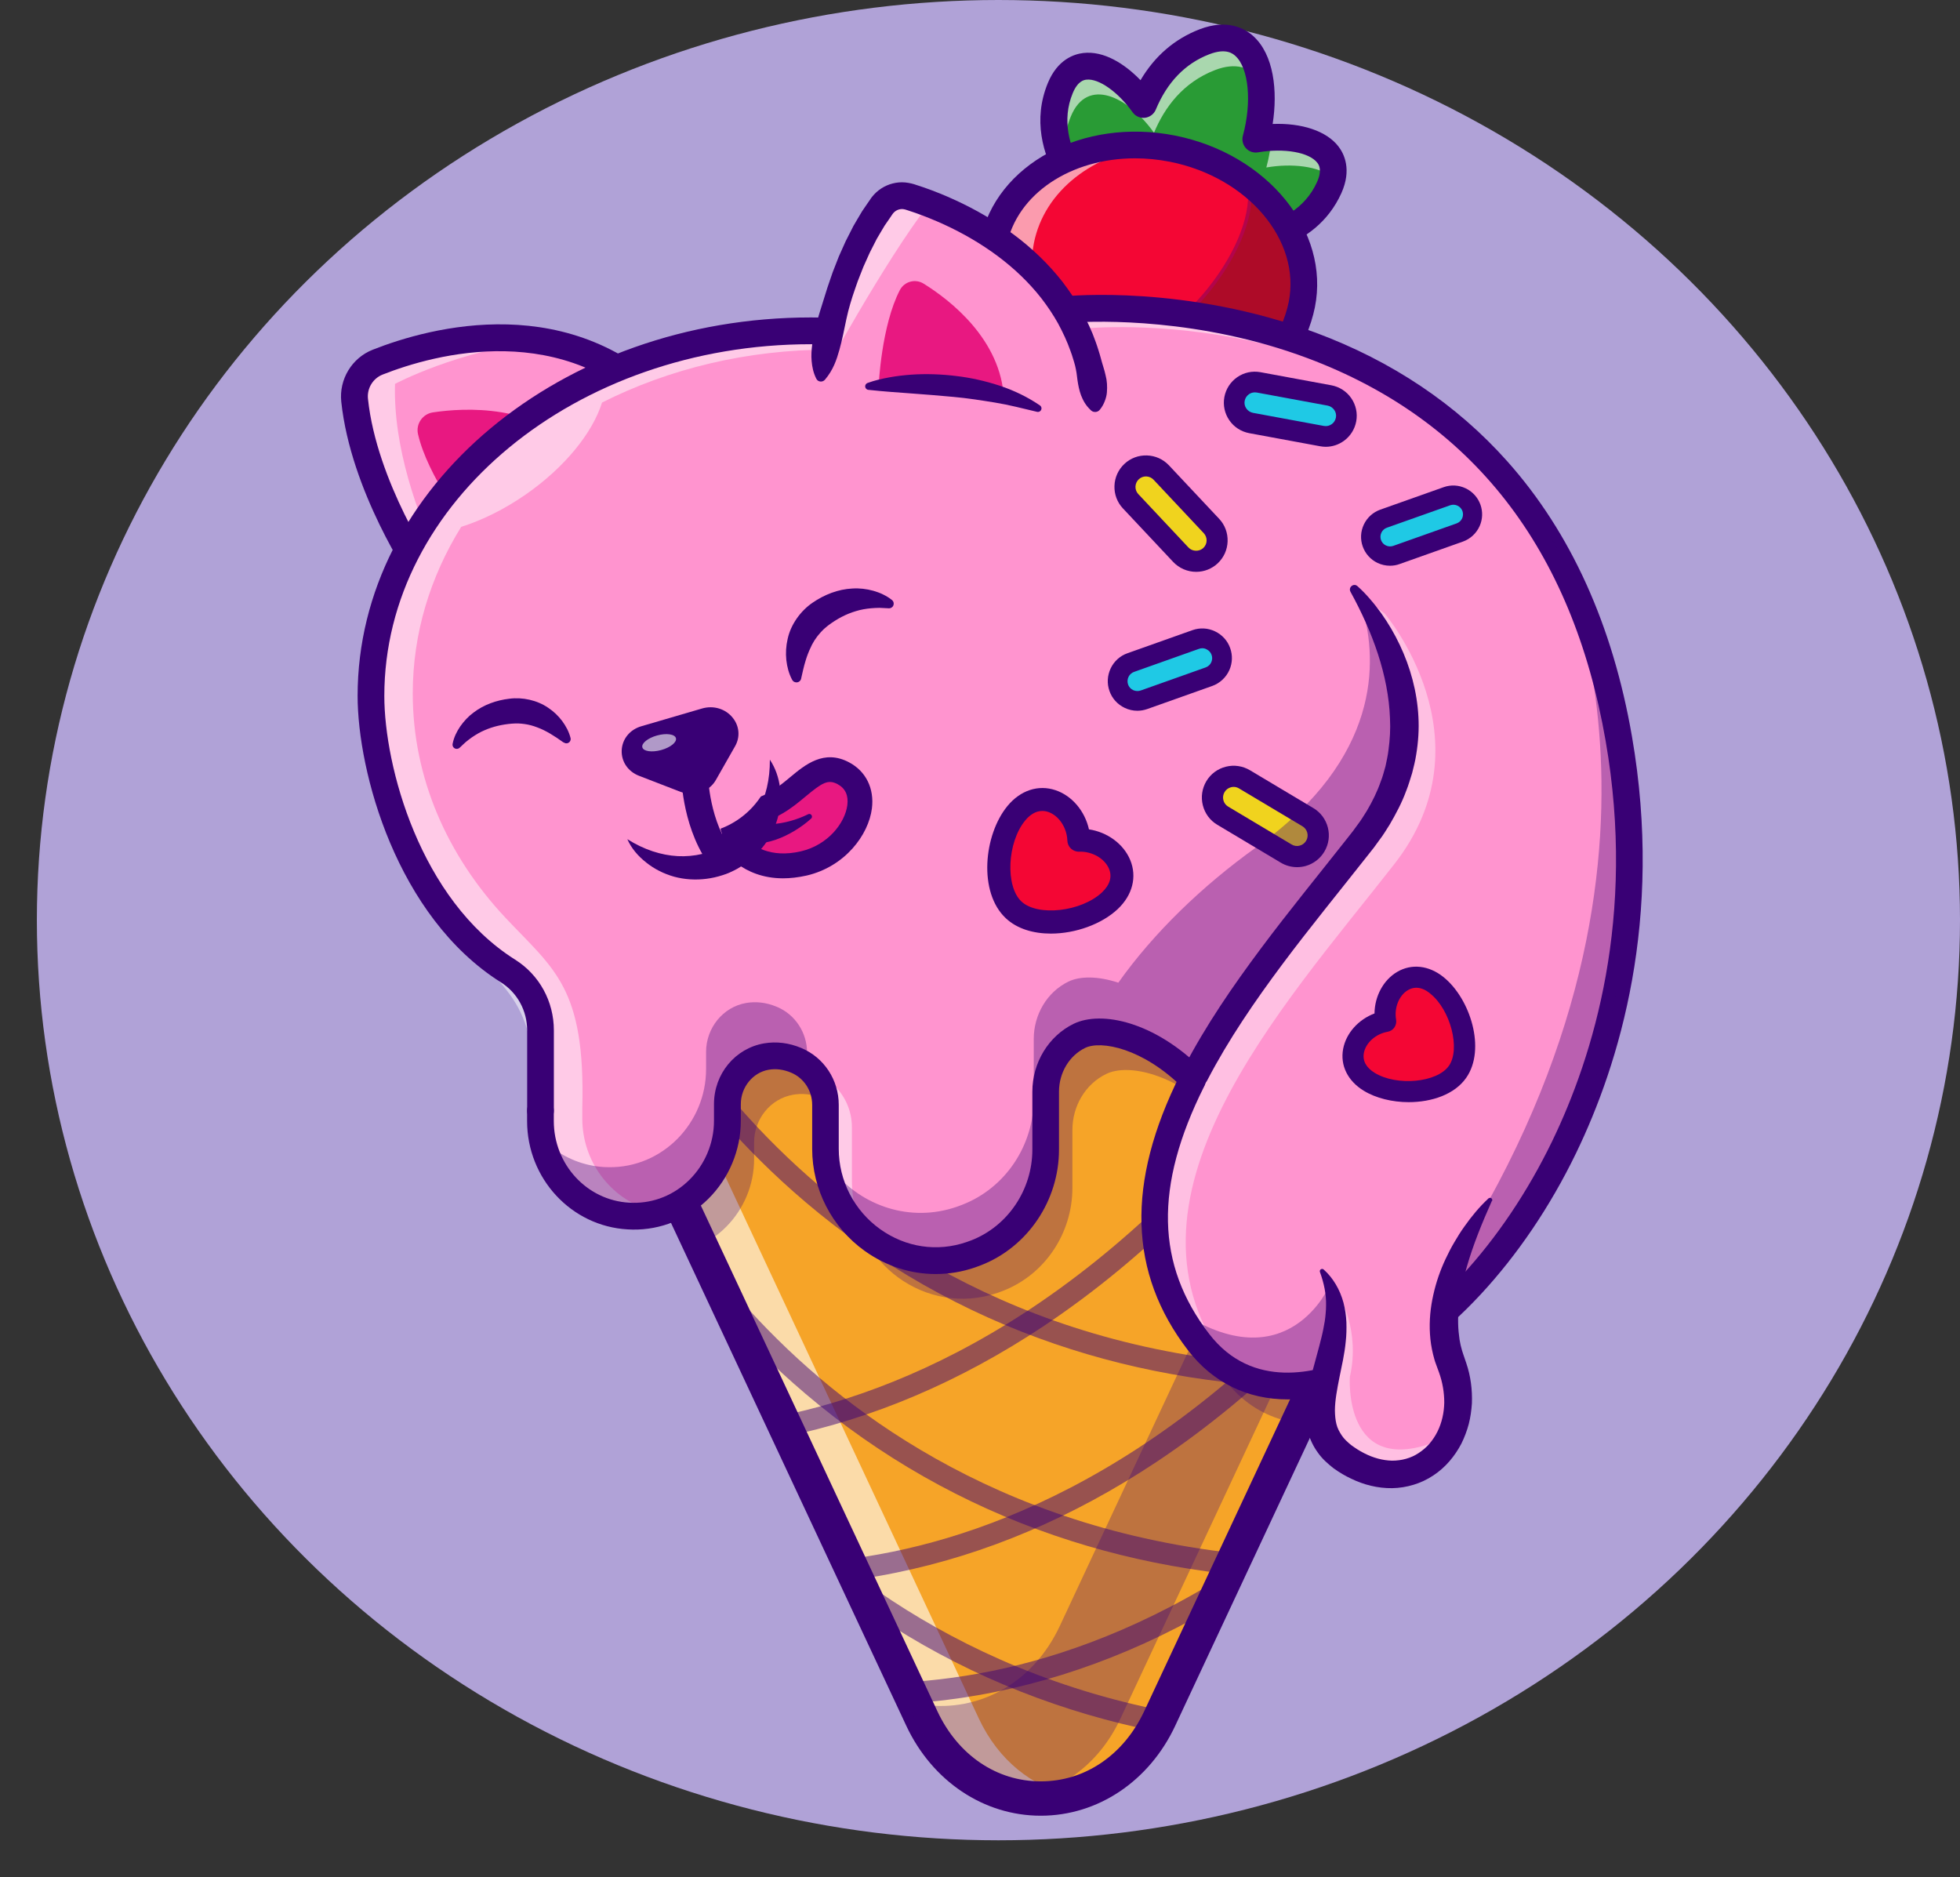 <svg width="638" height="611" viewBox="0 0 638 611" fill="none" xmlns="http://www.w3.org/2000/svg">
<rect x="0" y="0" width="638" height="611" fill="#333333" stroke="none"/>
<ellipse cx="325" cy="299.5" rx="313" ry="299.5" fill="#B0A2D7"/>
<g clip-path="url(#clip0_244_5934)">
<path d="M338.787 324.812L173.24 288.244L300.055 559.319C316.317 594.092 361.256 594.092 377.519 559.319L504.334 288.244L338.787 324.812Z" fill="#F6A428"/>
<path d="M338.787 585.983C321.94 585.983 307.256 576.1 299.535 559.578L172.223 287.444L338.787 324.229L505.35 287.444L504.853 288.503L378.038 559.578C370.296 576.122 355.633 585.983 338.787 585.983ZM174.256 289.066L300.573 559.081C308.121 575.192 322.394 584.837 338.787 584.837C355.179 584.837 369.452 575.213 377 559.081L503.317 289.066L338.787 325.418L338.657 325.396L174.256 289.066Z" fill="#390075"/>
<path d="M357.342 324.812L502.192 292.828L504.333 288.244L348.064 322.78L357.342 324.812Z" fill="white"/>
<g opacity="0.6">
<path d="M318.609 559.34L193.935 292.829L173.239 288.266L300.054 559.34C309.851 580.274 330.006 588.578 348.064 584.318C336.105 581.485 325.097 573.181 318.609 559.34Z" fill="white"/>
</g>
<mask id="mask0_244_5934" style="mask-type:luminance" maskUnits="userSpaceOnUse" x="173" y="288" width="332" height="298">
<path d="M338.786 324.812L173.239 288.244L300.054 559.319C316.317 594.092 361.256 594.092 377.518 559.319L504.333 288.244L338.786 324.812Z" fill="white"/>
</mask>
<g mask="url(#mask0_244_5934)">
<g opacity="0.3">
<path d="M398.82 449.224C377.799 421.889 382.471 392.262 396.982 363.565C382.881 349.487 367.311 346.027 360.066 349.574C353.211 352.904 349.08 360.127 349.08 367.761V386.618C349.08 401.367 340.192 414.839 326.438 420.181C325.875 420.397 325.291 420.613 324.729 420.808C301.481 428.788 277.39 410.925 277.39 386.359V372.043C277.39 365.75 273.67 359.976 267.874 357.553C264.284 356.04 261.041 355.823 258.186 356.321C250.768 357.597 245.47 364.279 245.47 371.805V377.254C245.47 394.295 231.716 408.503 214.674 408.265C214.199 408.243 213.701 408.243 213.226 408.222C197.071 407.292 184.614 393.495 184.614 377.297V373.902C184.614 350.785 175.445 328.748 159.593 311.881C140.67 291.747 129.425 266.402 129.425 238.895C129.425 173.261 193.546 120.063 272.61 120.063C297.329 120.063 320.577 125.253 340.884 134.422L355.481 113.186C355.481 113.186 508.701 97.551 535.604 252.8C560.669 397.409 440.277 503.114 398.82 449.224Z" fill="#390075"/>
</g>
</g>
<mask id="mask1_244_5934" style="mask-type:luminance" maskUnits="userSpaceOnUse" x="173" y="288" width="332" height="298">
<path d="M338.786 324.812L173.239 288.244L300.054 559.319C316.317 594.092 361.256 594.092 377.518 559.319L504.333 288.244L338.786 324.812Z" fill="white"/>
</mask>
<g mask="url(#mask1_244_5934)">
<g opacity="0.5">
<path d="M433.768 451.84C401.675 451.84 371.333 447.018 343.263 437.395C313.527 427.209 286.235 411.704 262.187 391.268C221.206 356.451 204.035 319.969 203.321 318.412C202.521 316.681 203.278 314.627 205.008 313.827C206.738 313.027 208.792 313.784 209.593 315.514C209.766 315.881 226.98 352.385 266.88 386.186C303.644 417.326 367.787 452.532 464.671 443.428C466.596 443.255 468.261 444.639 468.434 446.542C468.607 448.445 467.223 450.132 465.32 450.305C454.615 451.343 444.105 451.84 433.768 451.84Z" fill="#390075"/>
<path d="M433.768 514.23C401.675 514.23 371.333 509.407 343.263 499.784C313.527 489.598 286.235 474.093 262.187 453.657C221.206 418.84 204.035 382.358 203.321 380.801C202.521 379.071 203.278 377.016 205.008 376.216C206.738 375.416 208.792 376.173 209.593 377.903C209.766 378.271 226.98 414.774 266.88 448.575C303.644 479.716 367.787 514.922 464.671 505.818C466.596 505.645 468.261 507.029 468.434 508.932C468.607 510.835 467.223 512.521 465.32 512.694C454.615 513.732 444.105 514.23 433.768 514.23Z" fill="#390075"/>
<path d="M433.768 569.094C401.675 569.094 371.334 564.271 343.263 554.648C313.506 544.484 286.214 528.957 262.166 508.521C221.184 473.704 204.013 437.222 203.3 435.665C202.499 433.935 203.256 431.88 204.986 431.08C206.716 430.28 208.771 431.037 209.571 432.767C209.744 433.134 226.958 469.638 266.858 503.439C303.623 534.579 367.765 569.786 464.65 560.681C466.553 560.508 468.24 561.892 468.413 563.795C468.586 565.698 467.202 567.385 465.298 567.558C454.637 568.596 444.105 569.094 433.768 569.094Z" fill="#390075"/>
</g>
</g>
<mask id="mask2_244_5934" style="mask-type:luminance" maskUnits="userSpaceOnUse" x="173" y="288" width="332" height="298">
<path d="M338.786 324.812L173.239 288.244L300.054 559.319C316.317 594.092 361.256 594.092 377.518 559.319L504.333 288.244L338.786 324.812Z" fill="white"/>
</mask>
<g mask="url(#mask2_244_5934)">
<g opacity="0.5">
<path d="M214.134 471.952C187.361 471.952 170.688 466.373 169.693 466.027C167.876 465.399 166.925 463.432 167.552 461.637C168.179 459.82 170.147 458.869 171.942 459.496C172.439 459.669 205.981 470.763 253.883 460.923C298.238 451.819 364.392 422.408 427.604 333.874C428.707 332.317 430.87 331.949 432.427 333.073C433.984 334.176 434.352 336.339 433.227 337.896C404.724 377.816 373.172 409.411 339.478 431.794C312.424 449.764 283.943 461.875 254.813 467.778C239.653 470.871 225.92 471.952 214.134 471.952Z" fill="#390075"/>
<path d="M251.007 516.068C224.234 516.068 207.56 510.489 206.565 510.143C204.749 509.515 203.797 507.548 204.424 505.753C205.051 503.936 207.019 502.985 208.814 503.612C209.312 503.785 242.854 514.879 290.755 505.039C335.11 495.935 401.264 466.524 464.477 377.99C465.58 376.433 467.742 376.065 469.299 377.189C470.857 378.292 471.224 380.455 470.1 382.012C441.597 421.932 410.044 453.527 376.351 475.91C349.297 493.88 320.815 505.991 291.685 511.894C276.525 514.987 262.793 516.068 251.007 516.068Z" fill="#390075"/>
<path d="M283.424 554.864C256.651 554.864 239.977 549.284 238.982 548.938C237.166 548.311 236.214 546.343 236.841 544.549C237.468 542.732 239.436 541.78 241.231 542.408C241.729 542.581 275.271 553.674 323.172 543.835C367.527 534.731 433.681 505.32 496.894 416.785C497.997 415.228 500.159 414.861 501.716 415.985C503.274 417.088 503.641 419.251 502.517 420.808C474.014 460.728 442.461 492.323 408.768 514.705C381.714 532.676 353.232 544.786 324.102 550.69C308.942 553.783 295.21 554.864 283.424 554.864Z" fill="#390075"/>
</g>
</g>
<path d="M338.786 591C320.231 591 303.45 579.776 294.994 561.698L168.157 290.623C167.249 288.698 167.53 286.427 168.849 284.762C170.19 283.097 172.353 282.34 174.429 282.794L338.765 319.103L503.101 282.794C505.177 282.34 507.339 283.097 508.68 284.762C510.021 286.427 510.281 288.698 509.372 290.623L382.557 561.698C374.123 579.776 357.342 591 338.786 591ZM183.123 296.159L305.115 556.962C311.819 571.278 324.405 579.82 338.786 579.82C353.168 579.82 365.754 571.278 372.458 556.962L494.45 296.159L339.998 330.284C339.197 330.457 338.376 330.457 337.575 330.284L183.123 296.159Z" fill="#390075"/>
<g opacity="0.3">
<path d="M364.738 559.34L490.363 290.817L501.933 288.266L452.604 299.165L344.993 529.216C335.932 548.571 318.004 557.135 301.092 554.95C299.319 555.188 297.546 555.296 295.772 555.275L297.676 559.34C304.877 574.759 317.744 583.323 331.217 585.075C344.669 583.323 357.536 574.759 364.738 559.34Z" fill="#390075"/>
</g>
<path d="M408.746 45.282C413.699 27.095 408.855 7.092 392.03 13.579C381.584 17.602 375.594 25.733 372.177 33.972C363.764 22.165 350.486 15.655 345.123 28.631C336.256 50.126 358.423 69.46 358.423 69.46C358.423 69.46 366.835 76.228 373.453 70.238C375.767 71.947 378.989 72.898 383.466 72.076C385.672 78.24 393.803 79.386 393.803 79.386C393.803 79.386 423.085 82.262 432.643 61.069C438.612 47.856 423.625 42.752 408.746 45.282Z" fill="#299B35"/>
<path d="M397.068 80.099C395.036 80.099 393.781 79.991 393.738 79.991C393.37 79.948 385.607 78.802 383.098 72.768C379.335 73.374 376.091 72.79 373.496 71.016C366.662 76.704 358.163 70.022 358.077 69.935C357.839 69.719 335.672 50.04 344.604 28.436C346.442 24.003 349.361 21.451 353.059 21.018C358.79 20.348 366.186 24.976 372.047 32.848C376.307 23.138 382.968 16.499 391.835 13.082C397.306 10.963 401.999 11.482 405.416 14.553C411.104 19.678 412.769 31.961 409.547 44.59C419.754 43.055 428.988 45.174 432.686 49.975C435 52.981 435.173 56.917 433.184 61.328C425.485 78.348 405.113 80.099 397.068 80.099ZM383.833 71.449L384.006 71.903C386.082 77.677 393.803 78.823 393.868 78.823C394.127 78.845 422.825 81.397 432.102 60.831C433.941 56.765 433.811 53.327 431.756 50.645C428.188 46.039 418.997 44.114 408.833 45.844L407.946 45.996L408.184 45.131C411.601 32.588 410.13 20.348 404.637 15.374C401.523 12.563 397.349 12.152 392.246 14.12C383.401 17.537 376.826 24.284 372.717 34.188L372.328 35.14L371.723 34.297C365.992 26.273 358.725 21.494 353.189 22.121C349.88 22.511 347.35 24.76 345.663 28.825C337.056 49.694 358.596 68.811 358.812 69.005C359.115 69.243 366.922 75.363 373.064 69.805L373.41 69.481L373.799 69.762C376.307 71.622 379.53 72.206 383.357 71.492L383.833 71.449Z" fill="#390075"/>
<g opacity="0.6">
<path d="M412.207 54.516C420.641 53.067 429.097 54.105 433.768 57.673C435.585 48.375 425.485 44.136 413.915 44.742C413.656 47.92 413.094 51.251 412.207 54.516Z" fill="white"/>
<path d="M348.583 37.865C353.925 24.911 367.203 31.399 375.637 43.206C379.076 34.967 385.066 26.836 395.49 22.813C402.281 20.197 407.103 21.884 410.131 26.036C408.552 16.045 402.713 9.47 392.03 13.579C381.584 17.602 375.594 25.733 372.177 33.972C363.765 22.165 350.486 15.655 345.123 28.631C341.101 38.362 343.458 47.661 347.242 54.927C346.053 49.651 346.118 43.833 348.583 37.865Z" fill="white"/>
</g>
<path d="M397.436 83.884C395.122 83.884 393.63 83.754 393.37 83.732C393.306 83.732 393.262 83.711 393.197 83.711C392.83 83.667 385.109 82.521 381.022 76.747C378.016 76.855 375.616 76.25 373.712 75.428C366.857 79.234 359.158 75.666 355.698 72.876C355.655 72.833 355.612 72.811 355.568 72.768C354.573 71.903 331.153 51.078 341.1 26.987C344.28 19.31 349.664 17.602 352.605 17.256C359.31 16.477 366.035 20.716 371.247 26.101C375.875 18.25 382.32 12.693 390.473 9.535C399.642 6.01 405.351 9.384 407.946 11.741C414.65 17.796 415.948 29.582 414.261 40.352C423.733 39.984 431.8 42.622 435.671 47.661C437.509 50.04 440.083 55.187 436.622 62.885C428.059 81.808 406.497 83.884 397.436 83.884ZM394.344 75.082C396.268 75.234 420.836 76.704 428.686 59.295C430.524 55.23 429.226 53.522 428.794 52.981C426.156 49.564 418.024 48.137 409.504 49.586C408.033 49.845 406.541 49.326 405.546 48.223C404.551 47.12 404.183 45.585 404.573 44.158C407.536 33.28 406.476 22.121 402.129 18.207C401.394 17.537 399.166 15.526 393.63 17.667C385.78 20.694 379.941 26.749 376.221 35.681C375.616 37.151 374.253 38.146 372.696 38.34C371.117 38.514 369.582 37.822 368.674 36.546C363.959 29.928 357.666 25.473 353.644 25.927C352.952 26.014 350.875 26.252 349.189 30.317C341.836 48.115 359.915 64.94 361.256 66.151C361.905 66.627 367.008 70.281 370.577 67.059C372.112 65.675 374.426 65.545 376.091 66.8C377.757 68.032 379.919 68.378 382.709 67.859C384.807 67.47 386.883 68.659 387.596 70.671C388.743 73.914 393.63 74.952 394.344 75.082Z" fill="#390075"/>
<path d="M423.755 99.13C419.278 121.642 389.521 153.755 361.797 148.241C334.072 142.726 318.891 101.66 323.367 79.148C327.844 56.636 353.946 42.882 381.671 48.396C409.395 53.911 428.232 76.639 423.755 99.13Z" fill="#F40634"/>
<g opacity="0.6">
<path d="M336.538 79.148C339.954 61.977 355.958 49.91 375.659 47.596C349.902 44.612 326.654 58.02 322.459 79.148C317.982 101.66 333.164 142.726 360.867 148.241C365.387 149.149 369.971 149.019 374.491 148.133C347.069 142.229 332.083 101.53 336.538 79.148Z" fill="white"/>
</g>
<g opacity="0.35">
<path d="M406.887 60.874C407.038 63.664 406.843 66.497 406.281 69.308C401.783 91.799 372.026 123.912 344.301 118.398C336.472 116.841 329.639 112.429 323.973 106.417C329.293 125.469 342.117 144.586 360.412 148.241C388.137 153.755 417.894 121.642 422.371 99.129C425.182 85.03 418.824 70.844 406.887 60.874Z" fill="#2B1312"/>
<path d="M366.943 149.452C364.759 149.452 362.553 149.257 360.304 148.803C340.711 144.911 328.406 124.431 323.41 106.569L322.783 104.32L324.384 106.028C330.396 112.408 337.143 116.387 344.409 117.836C371.312 123.199 401.199 91.777 405.697 69.178C406.238 66.454 406.433 63.664 406.303 60.896L406.238 59.577L407.254 60.42C419.819 70.93 425.701 85.441 422.933 99.259C420.662 110.699 411.839 124.583 400.485 134.639C393.846 140.499 381.368 149.452 366.943 149.452ZM325.184 108.472C330.287 124.777 342.268 144.046 360.521 147.679C362.575 148.09 364.651 148.284 366.727 148.284C391.857 148.284 417.635 119.89 421.787 99.021C424.382 86.003 419.041 72.292 407.471 62.15C407.492 64.594 407.276 67.016 406.8 69.416C404.529 80.856 395.706 94.74 384.352 104.795C376.718 111.564 361.342 122.399 344.171 118.96C337.337 117.598 330.958 114.073 325.184 108.472Z" fill="#390075"/>
</g>
<path d="M368.263 153.215C365.776 153.215 363.332 152.977 360.931 152.501C347.026 149.733 334.829 138.877 326.589 121.966C319.496 107.412 316.641 90.674 319.107 78.304C324.059 53.478 352.519 38.167 382.536 44.136C412.553 50.126 432.968 75.168 428.015 99.995C425.55 112.364 416.488 126.724 404.356 137.471C392.722 147.787 380.135 153.215 368.263 153.215ZM369.452 51.532C348.713 51.532 331.044 62.95 327.649 79.991C325.573 90.436 328.233 105.423 334.418 118.16C338.484 126.507 347.545 140.975 362.64 143.981C377.735 146.987 391.64 137.104 398.604 130.941C409.201 121.555 417.397 108.731 419.495 98.286C423.495 78.174 406.151 57.695 380.849 52.657C376.978 51.9 373.172 51.532 369.452 51.532Z" fill="#390075"/>
<path d="M137.859 187.232C137.859 187.232 114.136 152.479 115.066 121.404C115.066 121.404 176.246 88.749 217.703 133.709" fill="#FF94CF"/>
<path d="M137.384 187.556C137.146 187.21 113.552 152.285 114.482 121.382V121.058L114.785 120.906C114.936 120.82 130.399 112.667 150.749 110.137C169.563 107.801 196.531 109.921 218.114 133.319L217.27 134.098C196.033 111.067 169.477 108.969 150.922 111.261C132.323 113.575 117.834 120.625 115.606 121.75C114.871 152.198 138.076 186.54 138.314 186.886L137.384 187.556Z" fill="#390075"/>
<g opacity="0.5">
<path d="M128.582 124.95C128.582 124.95 148.997 114.051 176.072 111.024C144.304 105.79 115.044 121.404 115.044 121.404C114.114 152.479 137.838 187.232 137.838 187.232L143.395 183.512C135.74 167.206 127.976 145.451 128.582 124.95Z" fill="white"/>
</g>
<path d="M137.859 191.578C136.475 191.578 135.113 190.908 134.269 189.675C133.448 188.486 114.179 159.962 111.086 130.746C110.329 123.48 114.525 116.516 121.315 113.835C139.827 106.525 186.604 93.55 220.903 130.724C222.525 132.498 222.417 135.244 220.665 136.866C218.892 138.488 216.145 138.38 214.523 136.628C183.879 103.411 141.384 115.284 124.538 121.923C121.38 123.177 119.412 126.421 119.78 129.816C122.613 156.805 141.298 184.463 141.493 184.745C142.855 186.734 142.336 189.437 140.346 190.8C139.568 191.319 138.703 191.578 137.859 191.578Z" fill="#390075"/>
<path d="M188.313 146.9C174.083 131.481 151.354 132.671 140.93 134.228C137.578 134.725 135.308 137.99 136.064 141.299C139.179 154.902 151.895 171.337 151.895 171.337L188.313 146.9Z" fill="#E81881"/>
<path d="M526.933 240.387C500.008 85.138 346.81 100.773 346.81 100.773L332.212 122.009C311.927 112.862 288.679 107.672 263.961 107.672C184.874 107.672 120.753 160.87 120.753 226.503C120.753 251.437 133.405 295.878 165.368 316.033C171.985 320.206 175.965 327.537 175.965 335.387V361.533V364.906C175.965 381.104 188.4 394.901 204.576 395.83C205.052 395.852 205.549 395.874 206.025 395.874C223.066 396.112 236.82 381.904 236.82 364.863V359.413C236.82 351.888 242.097 345.184 249.515 343.929C252.369 343.454 255.635 343.67 259.203 345.162C264.999 347.606 268.718 353.358 268.718 359.651V373.967C268.718 398.534 292.831 416.396 316.058 408.416C316.62 408.222 317.204 408.006 317.766 407.789C331.52 402.448 340.409 388.975 340.409 374.227V355.369C340.409 347.736 344.539 340.534 351.395 337.182C358.639 333.657 374.21 337.096 388.31 351.196C373.821 379.893 369.128 409.541 390.148 436.854C431.605 490.723 552.019 385.039 526.933 240.387Z" fill="#606060"/>
<path d="M419.257 451.667C407.319 451.667 397.069 446.78 389.716 437.2C371.312 413.282 370.62 385.169 387.64 351.282C374.426 338.242 359.028 334.111 351.676 337.68C345.209 340.815 341.014 347.757 341.014 355.348V374.205C341.014 389.256 331.758 402.967 318.004 408.308C317.42 408.525 316.836 408.741 316.274 408.935C305.201 412.742 293.35 410.968 283.705 404.091C273.973 397.15 268.156 385.861 268.156 373.924V359.608C268.156 353.466 264.566 347.973 258.987 345.638C255.851 344.319 252.693 343.929 249.601 344.448C242.637 345.638 237.382 352.039 237.382 359.37V364.82C237.382 373.297 233.922 381.579 227.888 387.526C222.071 393.257 214.459 396.414 206.435 396.414C206.284 396.414 206.154 396.414 206.003 396.414C205.505 396.414 205.008 396.393 204.532 396.371C188.183 395.441 175.38 381.601 175.38 364.884V335.366C175.38 327.624 171.531 320.574 165.065 316.508C132.366 295.899 120.191 250.356 120.191 226.503C120.191 160.654 184.68 107.088 263.961 107.088C287.706 107.088 311.235 111.997 332.018 121.274L346.507 100.211L346.766 100.189C347.156 100.146 385.672 96.448 426.999 111.802C451.285 120.841 471.765 134.574 487.876 152.674C508.01 175.273 521.353 204.748 527.516 240.279C537.702 298.97 523.429 345.184 509.675 373.599C493.066 407.919 467.85 435.124 442.202 446.369C434.114 449.916 426.372 451.667 419.257 451.667ZM357.904 335.301C366.251 335.301 377.951 340.015 388.721 350.763L388.894 350.936V351.304L388.829 351.433C371.853 385.039 372.437 412.871 390.602 436.486C402.021 451.343 420.662 454.565 441.705 445.309C467.115 434.151 492.115 407.162 508.615 373.08C522.305 344.816 536.47 298.862 526.349 240.473C512.486 160.567 464.455 126.983 426.61 112.905C387.337 98.286 350.594 101.011 347.134 101.314L332.407 122.723L331.974 122.528C311.235 113.186 287.706 108.234 263.961 108.234C185.328 108.234 121.337 161.281 121.337 226.482C121.337 250.097 133.383 295.142 165.692 315.514C172.483 319.795 176.548 327.213 176.548 335.344V364.863C176.548 380.974 188.875 394.317 204.619 395.203C205.095 395.225 205.57 395.247 206.046 395.247C206.176 395.247 206.327 395.247 206.457 395.247C214.177 395.247 221.509 392.219 227.11 386.704C232.927 380.974 236.258 372.994 236.258 364.82V359.37C236.258 351.369 241.794 344.6 249.449 343.324C252.758 342.762 256.11 343.194 259.462 344.6C265.453 347.108 269.324 353.012 269.324 359.629V373.945C269.324 385.515 274.947 396.436 284.397 403.161C293.718 409.822 305.201 411.53 315.906 407.854C316.468 407.66 317.031 407.465 317.593 407.227C330.915 402.037 339.868 388.759 339.868 374.183V355.326C339.868 347.303 344.301 339.972 351.178 336.62C352.973 335.755 355.287 335.301 357.904 335.301Z" fill="#390075"/>
<path d="M391.835 438.67C370.814 411.336 375.486 381.709 389.997 353.012C375.897 338.934 360.326 335.474 353.081 339.02C346.226 342.351 342.095 349.574 342.095 357.208V376.065C342.095 390.813 333.207 404.286 319.453 409.628C318.89 409.844 318.307 410.06 317.744 410.255C294.496 418.234 270.405 400.372 270.405 375.805V361.489C270.405 355.196 266.685 349.422 260.89 347C257.3 345.487 254.056 345.27 251.201 345.768C243.783 347.044 238.485 353.726 238.485 361.251V366.701C238.485 383.742 224.731 397.95 207.69 397.712C207.214 397.69 206.716 397.69 206.241 397.669C190.086 396.739 177.629 382.942 177.629 366.744V363.371C177.629 340.253 168.46 318.217 152.608 301.349C133.685 281.216 122.44 255.871 122.44 228.363C122.44 162.73 186.561 109.531 265.626 109.531C290.344 109.531 313.592 114.722 333.899 123.891L348.496 102.655C348.496 102.655 501.717 87.019 528.619 242.268C553.684 386.856 433.292 492.561 391.835 438.67Z" fill="#FF94CF"/>
<g opacity="0.5">
<path d="M348.496 99.995L333.899 121.231C313.614 112.083 290.344 106.871 265.626 106.871C264.674 106.871 263.723 106.893 262.771 106.893C262.014 106.893 261.236 106.871 260.479 106.871C237.447 106.871 215.713 111.391 196.444 119.393C168.395 131.07 145.601 150.144 131.804 173.543C122.526 189.286 117.293 206.997 117.293 225.725C117.293 253.232 129.166 284.589 148.067 304.722C163.897 321.59 176.764 327.235 172.482 360.732V364.106C172.482 380.303 184.939 394.1 201.094 395.03C201.569 395.052 202.067 395.074 202.543 395.074C205.635 395.117 208.598 394.684 211.409 393.841C198.65 390.056 189.545 377.968 189.545 364.106V360.732C190.583 321.331 180.376 315.578 164.524 298.711C145.623 278.556 134.356 253.232 134.356 225.725C134.356 206.175 140.044 187.751 150.121 171.488C156.912 169.347 164.156 165.801 171.163 160.935C183.966 152.025 192.919 140.78 195.968 131.027C217.616 120.106 243.048 113.792 270.254 113.792C294.972 113.792 318.22 118.982 338.527 128.151L353.124 106.915C353.124 106.915 450.506 96.967 503.62 171.596C451.739 89.463 348.496 99.995 348.496 99.995Z" fill="white"/>
</g>
<g opacity="0.5">
<path d="M277.304 366.917C277.304 361.36 274.882 356.169 270.816 352.645C271.443 354.548 271.811 356.58 271.811 358.656V375.741C271.811 386.553 275.725 396.285 282.061 403.789C279.034 397.907 277.304 391.203 277.304 384.001V366.917Z" fill="white"/>
</g>
<path d="M425.745 265.991L405.092 253.665C401.826 251.719 397.588 252.778 395.641 256.044C393.695 259.309 394.755 263.548 398.02 265.494L418.673 277.82C420.381 278.837 422.328 279.032 424.101 278.534C425.723 278.08 427.194 276.999 428.123 275.442C430.091 272.176 429.01 267.938 425.745 265.991Z" fill="#F0D31E"/>
<path d="M422.219 282.254C420.36 282.254 418.521 281.756 416.899 280.783L396.247 268.457C393.868 267.051 392.203 264.78 391.532 262.099C390.862 259.417 391.273 256.649 392.678 254.27C394.106 251.892 396.355 250.226 399.036 249.556C401.718 248.886 404.486 249.297 406.865 250.702L427.518 263.029C432.405 265.948 434.027 272.306 431.086 277.215C429.724 279.486 427.583 281.129 425.052 281.864C424.123 282.124 423.171 282.254 422.219 282.254ZM401.567 256.13C401.285 256.13 401.004 256.173 400.723 256.238C399.837 256.455 399.08 257.017 398.604 257.817C398.128 258.617 397.998 259.525 398.215 260.434C398.431 261.32 398.993 262.077 399.793 262.553L420.446 274.879C421.268 275.377 422.241 275.507 423.149 275.225C423.993 274.988 424.706 274.425 425.161 273.668C426.134 272.047 425.593 269.927 423.971 268.954L403.318 256.628C402.778 256.303 402.172 256.13 401.567 256.13Z" fill="#390075"/>
<mask id="mask3_244_5934" style="mask-type:luminance" maskUnits="userSpaceOnUse" x="122" y="99" width="411" height="352">
<path d="M391.835 436.054C370.814 408.719 375.486 379.092 389.997 350.396C375.897 336.317 360.326 332.857 353.081 336.404C346.226 339.734 342.095 346.957 342.095 354.591V373.448C342.095 388.197 333.207 401.669 319.453 407.011C318.89 407.227 318.307 407.443 317.744 407.638C294.496 415.618 270.405 397.755 270.405 373.189V358.873C270.405 352.58 266.685 346.806 260.89 344.384C257.3 342.87 254.056 342.654 251.201 343.151C243.783 344.427 238.485 351.109 238.485 358.635V364.084C238.485 381.125 224.731 395.333 207.69 395.095C207.214 395.074 206.716 395.074 206.241 395.052C190.086 394.122 177.629 380.325 177.629 364.128V360.754C177.629 337.636 168.46 315.6 152.608 298.732C133.707 278.556 122.44 253.232 122.44 225.725C122.44 160.092 186.561 106.893 265.626 106.893C290.344 106.893 313.592 112.083 333.899 121.252L348.496 100.016C348.496 100.016 501.717 84.381 528.619 239.63C553.684 384.239 433.292 489.944 391.835 436.054Z" fill="white"/>
</mask>
<g mask="url(#mask3_244_5934)">
<g opacity="0.35">
<path d="M500.008 265.948C492.028 232.083 472.954 209.246 450.074 193.892C446.787 191.686 442.57 194.779 443.629 198.585C448.236 214.999 449.75 246.615 409.006 275.723C391.424 288.287 375.551 303.598 364.024 319.86C357.342 317.655 351.524 317.698 347.805 319.493C340.733 322.931 336.494 330.349 336.494 338.199V357.597C336.494 372.799 327.346 386.661 313.181 392.154C312.598 392.392 312.014 392.608 311.43 392.803C296.205 398.036 280.613 392.479 271.313 381.233C275.898 401.432 297.135 414.645 317.744 407.573C318.307 407.379 318.869 407.162 319.453 406.946C333.207 401.605 342.095 388.132 342.095 373.383V354.526C342.095 346.892 346.226 339.669 353.081 336.339C353.471 336.144 353.903 335.971 354.336 335.82C341.187 361.922 340.776 389.04 363.224 410.536C404.681 450.24 525.094 372.432 500.008 265.948Z" fill="#390075"/>
</g>
</g>
<mask id="mask4_244_5934" style="mask-type:luminance" maskUnits="userSpaceOnUse" x="122" y="99" width="411" height="352">
<path d="M391.835 436.054C370.814 408.719 375.486 379.092 389.997 350.396C375.897 336.317 360.326 332.857 353.081 336.404C346.226 339.734 342.095 346.957 342.095 354.591V373.448C342.095 388.197 333.207 401.669 319.453 407.011C318.89 407.227 318.307 407.443 317.744 407.638C294.496 415.618 270.405 397.755 270.405 373.189V358.873C270.405 352.58 266.685 346.806 260.89 344.384C257.3 342.87 254.056 342.654 251.201 343.151C243.783 344.427 238.485 351.109 238.485 358.635V364.084C238.485 381.125 224.731 395.333 207.69 395.095C207.214 395.074 206.716 395.074 206.241 395.052C190.086 394.122 177.629 380.325 177.629 364.128V360.754C177.629 337.636 168.46 315.6 152.608 298.732C133.707 278.556 122.44 253.232 122.44 225.725C122.44 160.092 186.561 106.893 265.626 106.893C290.344 106.893 313.592 112.083 333.899 121.252L348.496 100.016C348.496 100.016 501.717 84.381 528.619 239.63C553.684 384.239 433.292 489.944 391.835 436.054Z" fill="white"/>
</mask>
<g mask="url(#mask4_244_5934)">
<g opacity="0.35">
<path d="M252.91 327.732C249.233 326.175 245.859 325.959 242.918 326.456C235.284 327.754 229.835 334.652 229.835 342.394V347.995C229.835 365.533 215.67 380.152 198.153 379.914C197.655 379.893 197.158 379.893 196.66 379.871C189.913 379.482 183.793 376.908 178.884 372.886C182.43 385.018 193.114 394.274 206.241 395.009C206.716 395.03 207.214 395.052 207.69 395.052C224.731 395.29 238.485 381.082 238.485 364.041V358.592C238.485 351.066 243.762 344.362 251.201 343.108C254.056 342.632 257.321 342.848 260.89 344.34C261.517 344.6 262.122 344.924 262.706 345.249V342.61C262.706 336.166 258.878 330.219 252.91 327.732Z" fill="#390075"/>
</g>
</g>
<path d="M440.407 191.686C440.407 191.686 475.225 232.515 443.521 273.128C406.865 320.077 348.41 382.963 389.845 436.832C431.281 490.701 551.694 385.018 526.63 240.387C517.395 187.167 493.347 154.037 465.688 133.449" fill="#FF94CF"/>
<g opacity="0.4">
<path d="M440.407 191.687C440.407 191.687 475.225 232.515 443.521 273.128C406.865 320.077 348.41 382.963 389.845 436.832C393.413 441.46 397.566 444.899 402.172 447.256C401.502 446.521 400.853 445.72 400.226 444.92C358.769 391.03 417.245 328.165 453.901 281.216C485.605 240.603 450.787 199.774 450.787 199.774" fill="white"/>
</g>
<path d="M419.149 455.495C406.108 455.495 394.863 450.089 386.71 439.514C367.376 414.363 366.532 385.039 384.114 349.855C385.196 347.714 387.812 346.827 389.953 347.909C392.094 348.99 392.981 351.606 391.9 353.747C375.724 386.099 376.264 411.66 393.608 434.194C407.687 452.489 428.837 446.867 440.212 441.871C464.823 431.08 489.13 404.74 505.242 371.459C518.671 343.692 532.62 298.538 522.65 241.144C511.794 178.517 479.117 136.606 425.571 116.56C390.537 103.455 357.493 104.471 349.232 104.968L335.802 124.496C334.613 126.226 332.342 126.853 330.417 125.988C310.154 116.862 287.165 112.04 263.939 112.04C187.383 112.04 125.1 163.4 125.1 226.525C125.1 249.34 136.67 292.807 167.681 312.356C175.575 317.33 180.289 325.937 180.289 335.387V361.533C180.289 363.933 178.343 365.879 175.943 365.879C173.542 365.879 171.596 363.933 171.596 361.533V335.387C171.596 328.965 168.395 323.104 163.032 319.731C129.057 298.278 116.406 251.178 116.406 226.503C116.406 158.578 182.582 103.325 263.96 103.325C287.143 103.325 310.132 107.909 330.677 116.603L343.241 98.329C343.955 97.27 345.123 96.599 346.377 96.47C347.977 96.297 386.169 92.642 428.296 108.299C453.166 117.554 474.143 131.633 490.687 150.209C511.297 173.348 524.943 203.451 531.214 239.673C541.552 299.359 527.041 346.351 513.049 375.286C496.072 410.384 470.121 438.26 443.694 449.872C435.087 453.614 426.804 455.495 419.149 455.495Z" fill="#390075"/>
<path d="M441.834 190.757C443.37 192.119 444.71 193.525 445.986 195.017C447.284 196.509 448.495 198.066 449.641 199.666C451.933 202.888 453.945 206.327 455.653 209.938C459.07 217.14 461.276 225.098 461.708 233.294C461.946 237.381 461.665 241.512 460.995 245.577C460.692 247.61 460.173 249.599 459.676 251.589C459.048 253.535 458.508 255.525 457.729 257.428C456.324 261.277 454.399 264.889 452.366 268.37C451.285 270.079 450.247 271.83 449.014 273.409L447.241 275.853L445.467 278.102C436.017 290.104 426.415 301.825 417.397 313.892C408.4 325.959 399.88 338.372 393.024 351.542V351.563C391.921 353.704 389.283 354.526 387.164 353.423C385.023 352.32 384.201 349.682 385.304 347.563C392.505 333.744 401.264 321.007 410.433 308.723C419.603 296.44 429.269 284.654 438.633 272.76L440.385 270.533L441.964 268.37C443.067 266.965 443.953 265.429 444.927 263.915C446.722 260.866 448.3 257.687 449.446 254.379C450.117 252.757 450.506 251.048 451.004 249.362C451.35 247.653 451.76 245.945 451.955 244.215C452.431 240.755 452.647 237.273 452.452 233.77C451.933 219.756 446.786 205.721 439.628 192.681L439.585 192.595C439.196 191.881 439.455 190.995 440.169 190.605C440.71 190.259 441.38 190.346 441.834 190.757Z" fill="#390075"/>
<path d="M238.55 274.079C238.55 274.079 245.406 284.849 261.69 281.021C277.974 277.215 286.041 257.774 274.514 251.654C262.988 245.534 257.992 265.408 240.67 264.132L238.55 274.079Z" fill="#E81881"/>
<path d="M254.878 285.887C241.47 285.887 235.436 276.696 235.133 276.242C234.571 275.355 234.376 274.274 234.593 273.236L236.712 263.31C237.123 261.342 238.939 259.98 240.951 260.131C247.979 260.65 252.434 256.93 257.148 253.016C262.079 248.907 268.221 243.804 276.374 248.129C281.867 251.027 284.635 256.649 283.813 263.159C282.71 271.787 275.055 282.059 262.598 284.979C259.787 285.606 257.213 285.887 254.878 285.887ZM242.897 273.02C244.995 275.204 250.574 279.464 260.76 277.085C269.54 275.031 275.076 267.83 275.812 262.077C276.223 258.855 275.141 256.563 272.611 255.222C269.497 253.578 267.551 254.833 262.317 259.179C257.754 262.986 252.174 267.613 243.913 268.176L242.897 273.02Z" fill="#390075"/>
<path d="M264.026 266.446C262.36 267.959 260.587 269.235 258.662 270.403C256.738 271.571 254.683 272.566 252.456 273.344C250.228 274.101 247.828 274.577 245.297 274.685C242.746 274.771 240.129 274.317 237.555 273.452C235.263 272.695 234.009 270.208 234.766 267.895C235.522 265.602 238.009 264.348 240.323 265.105C240.713 265.235 241.059 265.408 241.383 265.624L241.426 265.646C242.724 266.532 244.194 267.332 245.903 267.743C247.611 268.154 249.471 268.349 251.396 268.241C253.321 268.111 255.31 267.765 257.278 267.224C259.225 266.684 261.214 265.948 263.031 265.04L263.074 265.018C263.485 264.802 264.004 264.975 264.22 265.408C264.393 265.797 264.307 266.208 264.026 266.446Z" fill="#390075"/>
<path d="M304.574 414.688C296.443 414.688 288.441 412.136 281.499 407.184C270.773 399.528 264.371 387.094 264.371 373.945V359.629C264.371 355.002 261.69 350.893 257.516 349.141C255.051 348.103 252.607 347.779 250.228 348.19C245.059 349.076 241.145 353.877 241.145 359.392V364.841C241.145 374.335 237.274 383.59 230.527 390.251C223.887 396.804 215.107 400.35 205.938 400.22C205.397 400.22 204.835 400.199 204.294 400.156C185.955 399.117 171.574 383.612 171.574 364.884V361.511C171.574 359.11 173.521 357.164 175.921 357.164C178.322 357.164 180.268 359.11 180.268 361.511V364.884C180.268 379.006 191.038 390.684 204.77 391.462C205.181 391.484 205.614 391.505 206.046 391.505C212.901 391.592 219.433 388.954 224.385 384.045C229.489 379.006 232.408 372.021 232.408 364.841V359.392C232.408 349.53 239.285 341.226 248.736 339.604C252.758 338.934 256.824 339.431 260.846 341.118C268.242 344.232 273.022 351.498 273.022 359.629V373.945C273.022 384.282 278.061 394.057 286.516 400.091C294.842 406.038 305.071 407.551 314.609 404.286C315.128 404.113 315.647 403.918 316.166 403.724C328.06 399.096 336.04 387.245 336.04 374.205V355.348C336.04 345.897 341.317 337.225 349.47 333.246C358.531 328.856 375.81 332.533 391.359 348.081C393.068 349.79 393.068 352.536 391.359 354.245C389.651 355.953 386.904 355.953 385.196 354.245C372.026 341.075 358.358 338.61 353.254 341.075C348.064 343.583 344.712 349.184 344.712 355.348V374.205C344.712 390.792 334.504 405.929 319.301 411.833C318.674 412.071 318.047 412.309 317.42 412.525C313.246 413.974 308.899 414.688 304.574 414.688Z" fill="#390075"/>
<path d="M267.14 123.372C267.14 123.372 271.227 84.208 290.69 62.583C290.69 62.583 354.119 76.272 356.52 133.449" fill="#FF94CF"/>
<path d="M266.945 123.35C267.139 117.814 268.264 112.364 269.497 106.98C270.773 101.595 272.351 96.297 274.168 91.085C276.049 85.873 278.255 80.791 280.829 75.882C283.51 71.016 286.624 66.41 290.258 62.193L290.474 61.934L290.798 62.02C299.297 64.118 307.429 67.383 315.128 71.449C322.805 75.536 330.049 80.575 336.256 86.717C339.37 89.766 342.268 93.075 344.755 96.664C347.264 100.232 349.513 104.017 351.243 108.039L351.913 109.531L352.497 111.067C352.865 112.083 353.297 113.1 353.622 114.138C354.227 116.235 354.941 118.311 355.352 120.452C356.412 124.691 356.887 129.081 356.671 133.449L356.282 133.471C355.482 129.189 355.179 124.907 354.162 120.733C353.795 118.614 353.103 116.581 352.497 114.505C352.173 113.489 351.762 112.494 351.394 111.478L350.832 109.964L350.162 108.493C348.475 104.536 346.247 100.838 343.804 97.313C341.36 93.788 338.505 90.523 335.434 87.517C329.314 81.483 322.156 76.488 314.565 72.444C306.953 68.421 298.865 65.156 290.539 63.123L291.079 62.95C287.511 67.059 284.44 71.622 281.802 76.401C279.272 81.245 277.066 86.284 275.206 91.431C273.389 96.599 271.897 101.898 270.643 107.239C269.994 109.899 269.432 112.581 268.913 115.284L267.291 123.372L266.945 123.35Z" fill="#390075"/>
<g opacity="0.5">
<path d="M302.455 66.302C295.47 63.62 290.69 62.583 290.69 62.583C271.227 84.208 267.14 123.372 267.14 123.372C267.14 123.372 287.619 85.484 302.455 66.302Z" fill="white"/>
</g>
<path d="M265.691 123.22C264.718 121.274 264.372 119.414 264.199 117.554C264.026 115.695 264.155 113.878 264.393 112.083C264.588 110.288 264.956 108.515 265.366 106.742C265.821 104.99 266.318 103.26 266.859 101.53C267.421 99.8 267.918 98.07 268.481 96.34C269.021 94.61 269.54 92.88 270.167 91.171L271.054 88.598C271.357 87.755 271.703 86.89 272.049 86.046L273.044 83.494L274.168 80.986L275.293 78.477L276.547 76.012L277.801 73.547L279.207 71.146C279.683 70.346 280.137 69.546 280.634 68.746L282.213 66.432L283.013 65.286L283.402 64.702C283.532 64.507 283.64 64.334 283.878 64.053C284.722 62.993 285.738 62.064 286.884 61.328C289.155 59.858 291.923 59.144 294.605 59.382C295.275 59.447 295.946 59.555 296.594 59.706L297.092 59.836L297.33 59.901L297.503 59.944L298.151 60.16C299.038 60.442 299.881 60.744 300.768 61.026C304.228 62.237 307.602 63.599 310.932 65.134C317.572 68.184 323.951 71.882 329.877 76.272C335.802 80.662 341.23 85.83 345.837 91.712C348.107 94.675 350.205 97.789 352.043 101.076C353.817 104.385 355.439 107.78 356.671 111.326C357.017 112.191 357.255 113.1 357.558 113.986C357.818 114.895 358.142 115.76 358.358 116.689C358.812 118.506 359.483 120.279 359.872 122.117C360.369 123.934 360.456 125.837 360.305 127.718C360.24 128.67 359.98 129.621 359.612 130.573C359.245 131.524 358.747 132.476 357.969 133.406C357.277 134.228 356.044 134.336 355.201 133.644C355.179 133.622 355.158 133.601 355.136 133.579L355.071 133.514C353.298 131.87 352.541 130.27 351.892 128.67C351.308 127.07 350.984 125.469 350.746 123.847C350.573 122.204 350.335 120.582 349.946 118.982C349.773 118.182 349.47 117.403 349.254 116.625C348.994 115.846 348.799 115.046 348.475 114.289C347.394 111.197 345.988 108.212 344.431 105.314C342.831 102.438 340.992 99.713 338.981 97.097C330.828 86.673 319.561 78.715 307.299 73.071C304.228 71.665 301.071 70.389 297.892 69.265C297.092 68.984 296.292 68.724 295.491 68.465L294.886 68.27L294.734 68.227L294.67 68.205L294.518 68.162C294.324 68.119 294.107 68.076 293.913 68.054C293.091 67.989 292.269 68.205 291.599 68.638C291.253 68.854 290.972 69.135 290.712 69.438C290.669 69.481 290.539 69.676 290.409 69.849L290.063 70.368L289.371 71.384L287.966 73.417C287.533 74.131 287.122 74.844 286.69 75.558L285.414 77.72L284.268 79.969L283.121 82.219L282.083 84.532L281.045 86.846L280.115 89.204C279.813 90.004 279.488 90.782 279.185 91.582L278.342 94.004C277.217 97.205 276.223 100.492 275.509 103.844C274.795 107.196 274.168 110.548 273.238 113.856C272.308 117.165 271.205 120.431 268.567 123.545L268.524 123.588C267.918 124.302 266.837 124.41 266.102 123.783C265.929 123.61 265.799 123.415 265.691 123.22Z" fill="#390075"/>
<path d="M326.806 130.054C325.984 110.418 309.007 97.508 300.638 92.318C297.957 90.652 294.388 91.604 292.918 94.415C286.884 106.006 286.019 125.448 286.019 125.448L326.806 130.054Z" fill="#E81881"/>
<path d="M282.408 124.648C284.743 123.804 287.101 123.264 289.479 122.831C291.858 122.399 294.259 122.117 296.681 121.944C301.503 121.62 306.348 121.793 311.17 122.377C315.993 122.939 320.772 124.02 325.4 125.534C330.028 127.07 334.483 129.211 338.506 131.957C339.046 132.325 339.176 133.038 338.808 133.579C338.527 133.99 338.03 134.163 337.576 134.055L337.511 134.033C332.904 132.952 328.514 131.784 323.973 131.049C319.453 130.313 314.955 129.6 310.392 129.189C305.829 128.756 301.266 128.41 296.659 128.064C292.053 127.718 287.403 127.416 282.711 126.897H282.667C282.018 126.832 281.564 126.248 281.629 125.599C281.694 125.167 281.997 124.799 282.408 124.648Z" fill="#390075"/>
<path d="M251.72 239.565C252.001 241.101 252.131 242.701 252.131 244.323C252.131 259.309 239.977 271.463 224.991 271.463C215.626 271.463 207.365 266.727 202.5 259.504" fill="#FF94CF"/>
<path d="M204.208 273.149C209.636 276.566 215.172 278.361 220.601 278.664C226.029 278.945 231.241 277.669 235.76 275.182L237.426 274.209L239.004 273.063C240.021 272.263 241.015 271.419 241.924 270.468C242.919 269.581 243.675 268.521 244.519 267.483C244.887 266.943 245.297 266.402 245.643 265.84L246.184 264.997L246.681 264.11C249.298 259.352 250.639 253.686 250.596 247.264C254.186 252.627 255.029 259.979 253.039 266.64C252.066 269.992 250.379 273.171 248.13 275.896C247.049 277.301 245.73 278.534 244.432 279.723L242.313 281.345C241.556 281.821 240.799 282.297 240.042 282.751C233.792 286.233 226.202 287.184 219.476 285.368C216.124 284.438 212.988 282.859 210.371 280.761C207.69 278.664 205.506 276.112 204.208 273.149Z" fill="#390075"/>
<path d="M235.306 284.503C234.03 284.503 232.754 283.94 231.911 282.859C222.201 270.684 221.79 253.492 221.79 252.778C221.747 250.378 223.671 248.388 226.072 248.345C226.093 248.345 226.115 248.345 226.137 248.345C228.515 248.345 230.44 250.248 230.483 252.627C230.483 252.843 230.894 267.635 238.701 277.431C240.193 279.313 239.891 282.059 238.009 283.551C237.209 284.2 236.258 284.503 235.306 284.503Z" fill="#390075"/>
<path d="M485.021 390.489C485.021 390.489 462.941 419.705 472.284 443.644C481.604 467.584 461.406 489.642 438.72 475.347C416.034 461.053 445.251 435.189 430.221 413.607" fill="#FF94CF"/>
<path d="M453.037 480.429C448.279 480.429 443.262 478.894 438.374 475.823C425.961 467.995 428.642 456.793 431.497 444.942C434.006 434.54 436.579 423.814 429.702 413.909L430.654 413.261C437.834 423.576 435.174 434.583 432.622 445.223C429.745 457.16 427.258 467.476 438.98 474.85C448.387 480.775 458.335 480.732 465.58 474.763C473.798 467.973 476.263 455.56 471.7 443.839C462.357 419.878 484.308 390.424 484.524 390.121L485.454 390.813C485.238 391.094 463.677 420.051 472.781 443.406C477.517 455.582 474.922 468.514 466.315 475.628C462.487 478.829 457.902 480.429 453.037 480.429Z" fill="#390075"/>
<g opacity="0.4">
<path d="M435.93 421.651C435.93 421.651 442.851 433.178 439.39 448.164C439.39 448.164 437.076 481.597 468.218 468.925L466.228 475.023L456.107 479.651L444.602 478.288L434.806 474.699L431.497 467.822L429.724 452.987L435.93 421.651Z" fill="white"/>
</g>
<path d="M485.605 390.922C482.426 398.058 479.529 405.151 477.474 412.309C475.398 419.424 474.165 426.668 474.792 433.48C474.857 434.345 475.03 435.167 475.095 436.011C475.268 436.832 475.376 437.676 475.614 438.476C475.831 439.276 476.025 440.098 476.328 440.876L477.279 443.666C478.707 447.84 479.291 452.338 479.118 456.814C478.966 459.063 478.664 461.291 478.101 463.496C477.517 465.681 476.717 467.822 475.701 469.876C473.581 473.942 470.532 477.639 466.575 480.235C462.66 482.873 457.881 484.3 453.166 484.387C448.452 484.451 443.867 483.262 439.866 481.316C437.834 480.386 435.974 479.261 434.071 477.899C432.233 476.45 430.394 474.85 428.945 472.774C427.475 470.741 426.329 468.384 425.745 465.962C425.139 463.54 424.945 461.139 425.009 458.847C425.096 456.576 425.42 454.435 425.788 452.359C426.177 450.305 426.696 448.337 427.194 446.412C428.21 442.585 429.27 438.93 430.135 435.383C430.589 433.589 430.913 431.837 431.216 430.085C431.324 429.22 431.476 428.334 431.519 427.447C431.627 426.56 431.627 425.695 431.649 424.809C431.713 421.284 431 417.737 429.659 414.039V414.017C429.508 413.628 429.724 413.196 430.113 413.066C430.373 412.979 430.675 413.044 430.87 413.217C433.941 415.942 436.19 419.813 437.315 424.008C437.877 426.106 438.158 428.247 438.266 430.388C438.331 432.507 438.288 434.648 438.05 436.681C437.661 440.811 436.731 444.704 435.974 448.467C435.239 452.208 434.547 455.798 434.525 459.063C434.547 460.664 434.676 462.177 435.022 463.54C435.347 464.902 435.995 466.07 436.752 467.216C437.488 468.362 438.634 469.379 439.802 470.352C441.056 471.26 442.483 472.233 443.975 472.968C446.917 474.504 450.052 475.369 453.145 475.434C456.216 475.434 459.243 474.655 461.795 472.947C463.071 472.103 464.282 471.109 465.299 469.919C466.315 468.73 467.202 467.389 467.915 465.962C469.343 463.086 470.056 459.82 470.121 456.533C470.121 453.224 469.559 449.894 468.413 446.715L467.418 443.99C467.007 442.952 466.748 441.871 466.466 440.79C466.185 439.709 466.012 438.627 465.818 437.524C465.688 436.443 465.515 435.34 465.472 434.259C465.191 429.891 465.623 425.587 466.553 421.478C467.461 417.369 468.824 413.434 470.575 409.736C471.44 407.876 472.37 406.081 473.408 404.329C474.425 402.578 475.485 400.869 476.674 399.226C477.82 397.582 479.053 395.982 480.35 394.446C481.648 392.911 483.01 391.462 484.524 390.078C484.827 389.797 485.303 389.819 485.562 390.121C485.757 390.338 485.8 390.662 485.692 390.922H485.605Z" fill="#390075"/>
<path d="M209.939 240.322L229.683 234.548C233.944 233.294 237.771 237.273 235.738 240.819L229.489 251.805C228.278 253.924 225.445 254.833 223.001 253.881L209.506 248.669C205.246 247.048 205.549 241.62 209.939 240.322Z" fill="#390075"/>
<path d="M225.012 258.379C223.844 258.379 222.655 258.163 221.509 257.73L208.014 252.519C204.424 251.135 202.218 247.891 202.37 244.236C202.521 240.56 205.03 237.467 208.771 236.386L228.515 230.612C232.278 229.509 236.236 230.72 238.572 233.705C240.691 236.386 240.972 239.911 239.285 242.874L233.035 253.859C231.413 256.736 228.278 258.379 225.012 258.379ZM231.284 238.419C231.154 238.419 231.002 238.441 230.829 238.484L211.085 244.258C210.717 244.366 210.588 244.517 210.588 244.582C210.588 244.604 210.674 244.733 210.998 244.842L224.493 250.053C225.142 250.313 225.791 250.01 225.942 249.772L232.192 238.787C232.062 238.657 231.759 238.419 231.284 238.419Z" fill="#390075"/>
<path d="M394.322 171.207L377.994 153.82C375.421 151.074 371.096 150.922 368.328 153.517C365.581 156.091 365.43 160.438 368.025 163.184L384.352 180.571C385.693 181.998 387.51 182.733 389.326 182.733C391.013 182.733 392.678 182.128 393.998 180.874C396.787 178.279 396.917 173.953 394.322 171.207Z" fill="#F0D31E"/>
<path d="M389.348 186.129C386.515 186.129 383.79 184.939 381.865 182.885L365.538 165.498C363.656 163.508 362.683 160.892 362.769 158.167C362.856 155.421 364.002 152.89 365.992 151.009C367.981 149.128 370.598 148.154 373.345 148.241C376.091 148.327 378.621 149.474 380.503 151.463L396.83 168.85C398.712 170.839 399.685 173.456 399.599 176.203C399.512 178.949 398.366 181.479 396.376 183.361C394.452 185.156 391.965 186.129 389.348 186.129ZM373.02 155.075C372.155 155.075 371.312 155.399 370.685 156.004C370.014 156.632 369.647 157.475 369.603 158.383C369.582 159.292 369.906 160.157 370.533 160.827L386.861 178.214C388.115 179.555 390.364 179.619 391.683 178.365C392.354 177.738 392.743 176.895 392.765 175.986C392.786 175.078 392.462 174.213 391.835 173.543L375.507 156.156C374.88 155.485 374.037 155.118 373.128 155.075C373.085 155.075 373.063 155.075 373.02 155.075Z" fill="#390075"/>
<path d="M470.986 161.519L450.377 168.828C447.111 169.975 445.403 173.564 446.571 176.83C447.717 180.095 451.307 181.804 454.572 180.636L475.182 173.326C476.89 172.721 478.166 171.467 478.837 169.931C479.464 168.526 479.55 166.882 479.01 165.325C477.842 162.081 474.252 160.373 470.986 161.519Z" fill="#1FC9E5"/>
<path d="M452.453 184.139C451.069 184.139 449.706 183.836 448.409 183.231C446.138 182.15 444.43 180.246 443.586 177.889C442.743 175.532 442.872 172.98 443.954 170.71C445.035 168.439 446.938 166.731 449.295 165.887L469.905 158.578C472.262 157.734 474.814 157.864 477.085 158.945C479.356 160.027 481.064 161.93 481.907 164.287C482.708 166.558 482.621 169.001 481.648 171.207C480.61 173.564 478.62 175.424 476.176 176.289L455.567 183.598C454.594 183.966 453.512 184.139 452.453 184.139ZM473.084 164.287C472.738 164.287 472.392 164.352 472.046 164.46L451.436 171.769C450.658 172.05 450.009 172.613 449.663 173.37C449.295 174.126 449.252 174.97 449.533 175.77C449.814 176.549 450.377 177.197 451.134 177.543C451.891 177.911 452.734 177.954 453.534 177.673L474.144 170.364C474.965 170.061 475.614 169.477 475.96 168.677C476.285 167.942 476.306 167.12 476.047 166.363C475.593 165.109 474.382 164.287 473.084 164.287Z" fill="#390075"/>
<path d="M432.773 128.735L409.698 124.475C406.044 123.804 402.54 126.226 401.87 129.859C401.199 133.514 403.622 137.017 407.255 137.688L430.33 141.948C432.233 142.294 434.093 141.818 435.541 140.759C436.861 139.785 437.834 138.315 438.158 136.563C438.829 132.908 436.428 129.405 432.773 128.735Z" fill="#1FC9E5"/>
<path d="M431.541 145.43C430.935 145.43 430.33 145.365 429.724 145.257L406.649 140.996C404.011 140.499 401.697 139.028 400.161 136.801C398.626 134.574 398.064 131.892 398.539 129.254C399.037 126.594 400.529 124.302 402.735 122.766C404.962 121.231 407.622 120.668 410.282 121.144L433.357 125.404C435.996 125.902 438.31 127.372 439.845 129.6C441.38 131.827 441.943 134.509 441.467 137.147C440.991 139.677 439.607 141.905 437.531 143.44C435.779 144.738 433.682 145.43 431.541 145.43ZM408.466 127.718C407.795 127.718 407.125 127.913 406.563 128.302C405.827 128.821 405.33 129.578 405.157 130.465C404.984 131.351 405.179 132.238 405.698 132.973C406.217 133.709 406.973 134.206 407.86 134.379L430.935 138.639C431.843 138.812 432.773 138.596 433.53 138.034C434.222 137.536 434.676 136.779 434.849 135.936C435.022 135.049 434.828 134.163 434.309 133.427C433.79 132.692 433.033 132.195 432.146 132.022L409.071 127.762C408.877 127.74 408.66 127.718 408.466 127.718Z" fill="#390075"/>
<path d="M389.218 208.165L368.09 215.669C364.738 216.859 362.986 220.535 364.175 223.865C365.365 227.217 369.041 228.969 372.372 227.779L393.5 220.275C395.252 219.648 396.55 218.372 397.242 216.794C397.869 215.345 397.977 213.68 397.415 212.079C396.225 208.727 392.549 206.976 389.218 208.165Z" fill="#1FC9E5"/>
<path d="M370.209 231.348C368.803 231.348 367.376 231.023 366.078 230.396C363.764 229.293 361.991 227.347 361.148 224.925C360.283 222.503 360.434 219.886 361.537 217.551C362.64 215.237 364.586 213.463 367.008 212.62L388.137 205.116C390.559 204.251 393.176 204.381 395.511 205.505C397.825 206.608 399.599 208.554 400.442 210.976C401.264 213.29 401.177 215.82 400.183 218.07C399.123 220.492 397.068 222.395 394.581 223.281L373.453 230.785C372.393 231.153 371.312 231.348 370.209 231.348ZM391.359 210.998C390.991 210.998 390.645 211.063 390.278 211.193L369.149 218.697C368.349 218.978 367.7 219.562 367.333 220.34C366.965 221.119 366.922 221.984 367.203 222.806C367.484 223.606 368.068 224.254 368.846 224.622C369.625 224.99 370.49 225.033 371.312 224.752L392.44 217.248C393.284 216.945 393.954 216.339 394.3 215.518C394.625 214.761 394.668 213.939 394.387 213.161C394.106 212.36 393.522 211.712 392.743 211.344C392.311 211.106 391.835 210.998 391.359 210.998Z" fill="#390075"/>
<path d="M351.157 273.474C361.883 273.106 370.555 284.438 361.256 293.175C353.341 300.635 336.97 302.711 329.941 296.159C322.935 289.606 323.886 273.128 330.785 264.716C338.916 254.876 350.789 262.748 351.157 273.474Z" fill="#F40634"/>
<path d="M342.074 303.879C336.451 303.879 331.109 302.365 327.411 298.884C318.415 290.493 320.188 271.787 327.93 262.358C332.148 257.233 337.987 255.308 343.609 257.211C348.994 259.028 353.146 264.024 354.466 269.949C360.456 270.857 365.711 274.663 367.895 279.918C370.166 285.389 368.652 291.358 363.83 295.899C358.618 300.808 350.075 303.879 342.074 303.879ZM339.284 263.959C337.294 263.959 335.391 265.018 333.683 267.094C327.844 274.209 327.195 288.482 332.494 293.434C337.792 298.386 352 296.764 358.704 290.471C361.278 288.028 362.078 285.389 360.997 282.794C359.591 279.421 355.46 277.064 351.287 277.215C349.21 277.28 347.502 275.68 347.437 273.604C347.286 269.387 344.669 265.472 341.209 264.283C340.56 264.067 339.911 263.959 339.284 263.959Z" fill="#390075"/>
<path d="M451.069 332.425C449.36 322.693 458.573 313.351 467.742 320.682C475.549 326.932 479.55 341.594 474.468 348.838C469.386 356.061 454.248 357.316 445.705 352.104C435.693 345.984 441.337 334.133 451.069 332.425Z" fill="#F40634"/>
<path d="M458.551 358.743C453.231 358.743 447.911 357.467 443.91 355.023C438.698 351.844 436.19 346.762 437.206 341.399C438.179 336.252 442.202 331.841 447.414 329.873C447.479 324.294 450.268 319.017 454.767 316.357C459.459 313.589 465.104 314.195 469.861 318.022C478.62 325.051 483.767 341.551 477.258 350.828C473.495 356.234 466.034 358.743 458.551 358.743ZM461.016 321.504C460.065 321.504 459.157 321.763 458.292 322.282C455.394 323.991 453.772 328.035 454.442 331.863C454.594 332.749 454.399 333.679 453.88 334.436C453.361 335.193 452.561 335.69 451.652 335.842C447.825 336.512 444.581 339.41 443.954 342.718C443.478 345.27 444.689 347.498 447.479 349.206C454.702 353.618 467.807 352.385 471.635 346.914C475.463 341.443 472.175 328.705 465.558 323.407C464.044 322.131 462.487 321.504 461.016 321.504Z" fill="#390075"/>
<path d="M257.862 221.292C256.759 219.216 256.218 217.096 255.959 214.847C255.721 212.598 255.851 210.263 256.391 207.949C257.386 203.321 260.543 198.866 264.523 196.163C268.264 193.589 272.784 191.773 277.455 191.557C279.769 191.405 282.083 191.686 284.267 192.292C285.348 192.595 286.408 192.984 287.425 193.481C288.441 193.979 289.371 194.519 290.344 195.298C290.993 195.817 291.101 196.768 290.582 197.439C290.258 197.828 289.782 198.023 289.306 198.001L288.982 197.979C288.16 197.936 287.165 197.871 286.278 197.85C285.37 197.871 284.462 197.893 283.597 197.979C281.845 198.131 280.158 198.434 278.558 198.931C275.357 199.882 272.459 201.44 269.756 203.451C269.388 203.689 269.172 203.948 268.848 204.186C268.567 204.445 268.242 204.662 268.004 204.921C267.485 205.462 266.945 205.981 266.491 206.586C265.972 207.149 265.604 207.797 265.128 208.425C264.761 209.117 264.306 209.744 264.004 210.501C263.29 211.949 262.663 213.55 262.165 215.258C261.646 216.945 261.235 218.848 260.825 220.665L260.781 220.902C260.587 221.746 259.765 222.265 258.922 222.07C258.446 221.984 258.078 221.681 257.862 221.292Z" fill="#390075"/>
<path d="M183.36 241.619C180.527 239.587 177.716 237.792 174.926 236.775C173.542 236.235 172.18 235.867 170.796 235.672C170.104 235.543 169.411 235.543 168.719 235.478C168.006 235.499 167.335 235.456 166.578 235.543C163.464 235.802 160.502 236.473 157.69 237.705C156.263 238.311 154.922 239.111 153.581 240.019C152.911 240.473 152.284 240.992 151.635 241.511C151.029 242.03 150.381 242.679 149.84 243.176L149.624 243.371C149.083 243.89 148.196 243.869 147.677 243.328C147.353 242.982 147.245 242.528 147.331 242.095C147.764 239.933 148.651 238.159 149.818 236.429C151.008 234.743 152.457 233.164 154.144 231.931C157.496 229.358 161.669 227.909 165.757 227.433C170.06 226.849 174.84 227.909 178.408 230.353C180.203 231.542 181.76 233.034 182.993 234.678C184.225 236.364 185.177 238.116 185.717 240.192C185.912 240.949 185.458 241.706 184.723 241.901C184.312 242.009 183.879 241.922 183.555 241.684L183.36 241.619Z" fill="#390075"/>
<g opacity="0.6">
<path d="M215.21 244.138C218.228 243.31 220.382 241.575 220.022 240.262C219.662 238.949 216.924 238.555 213.906 239.383C210.888 240.21 208.733 241.946 209.093 243.259C209.454 244.572 212.192 244.965 215.21 244.138Z" fill="white"/>
</g>
<g opacity="0.35">
<path d="M503.598 171.596C503.598 171.596 557.555 271.203 477.106 403.789L471.7 418.191L475.636 421.651C475.614 421.651 573.58 342.308 503.598 171.596Z" fill="#390075"/>
</g>
<g opacity="0.35">
<path d="M432.816 418.364C432.816 418.364 419.192 450.413 383.466 426.517C383.466 426.517 410.109 466.07 432.816 449.051C432.816 449.051 440.083 424.29 432.816 418.364Z" fill="#390075"/>
</g>
</g>
<defs>
<clipPath id="clip0_244_5934">
<rect width="428" height="583" fill="white" transform="translate(111 8)"/>
</clipPath>
</defs>
</svg>
